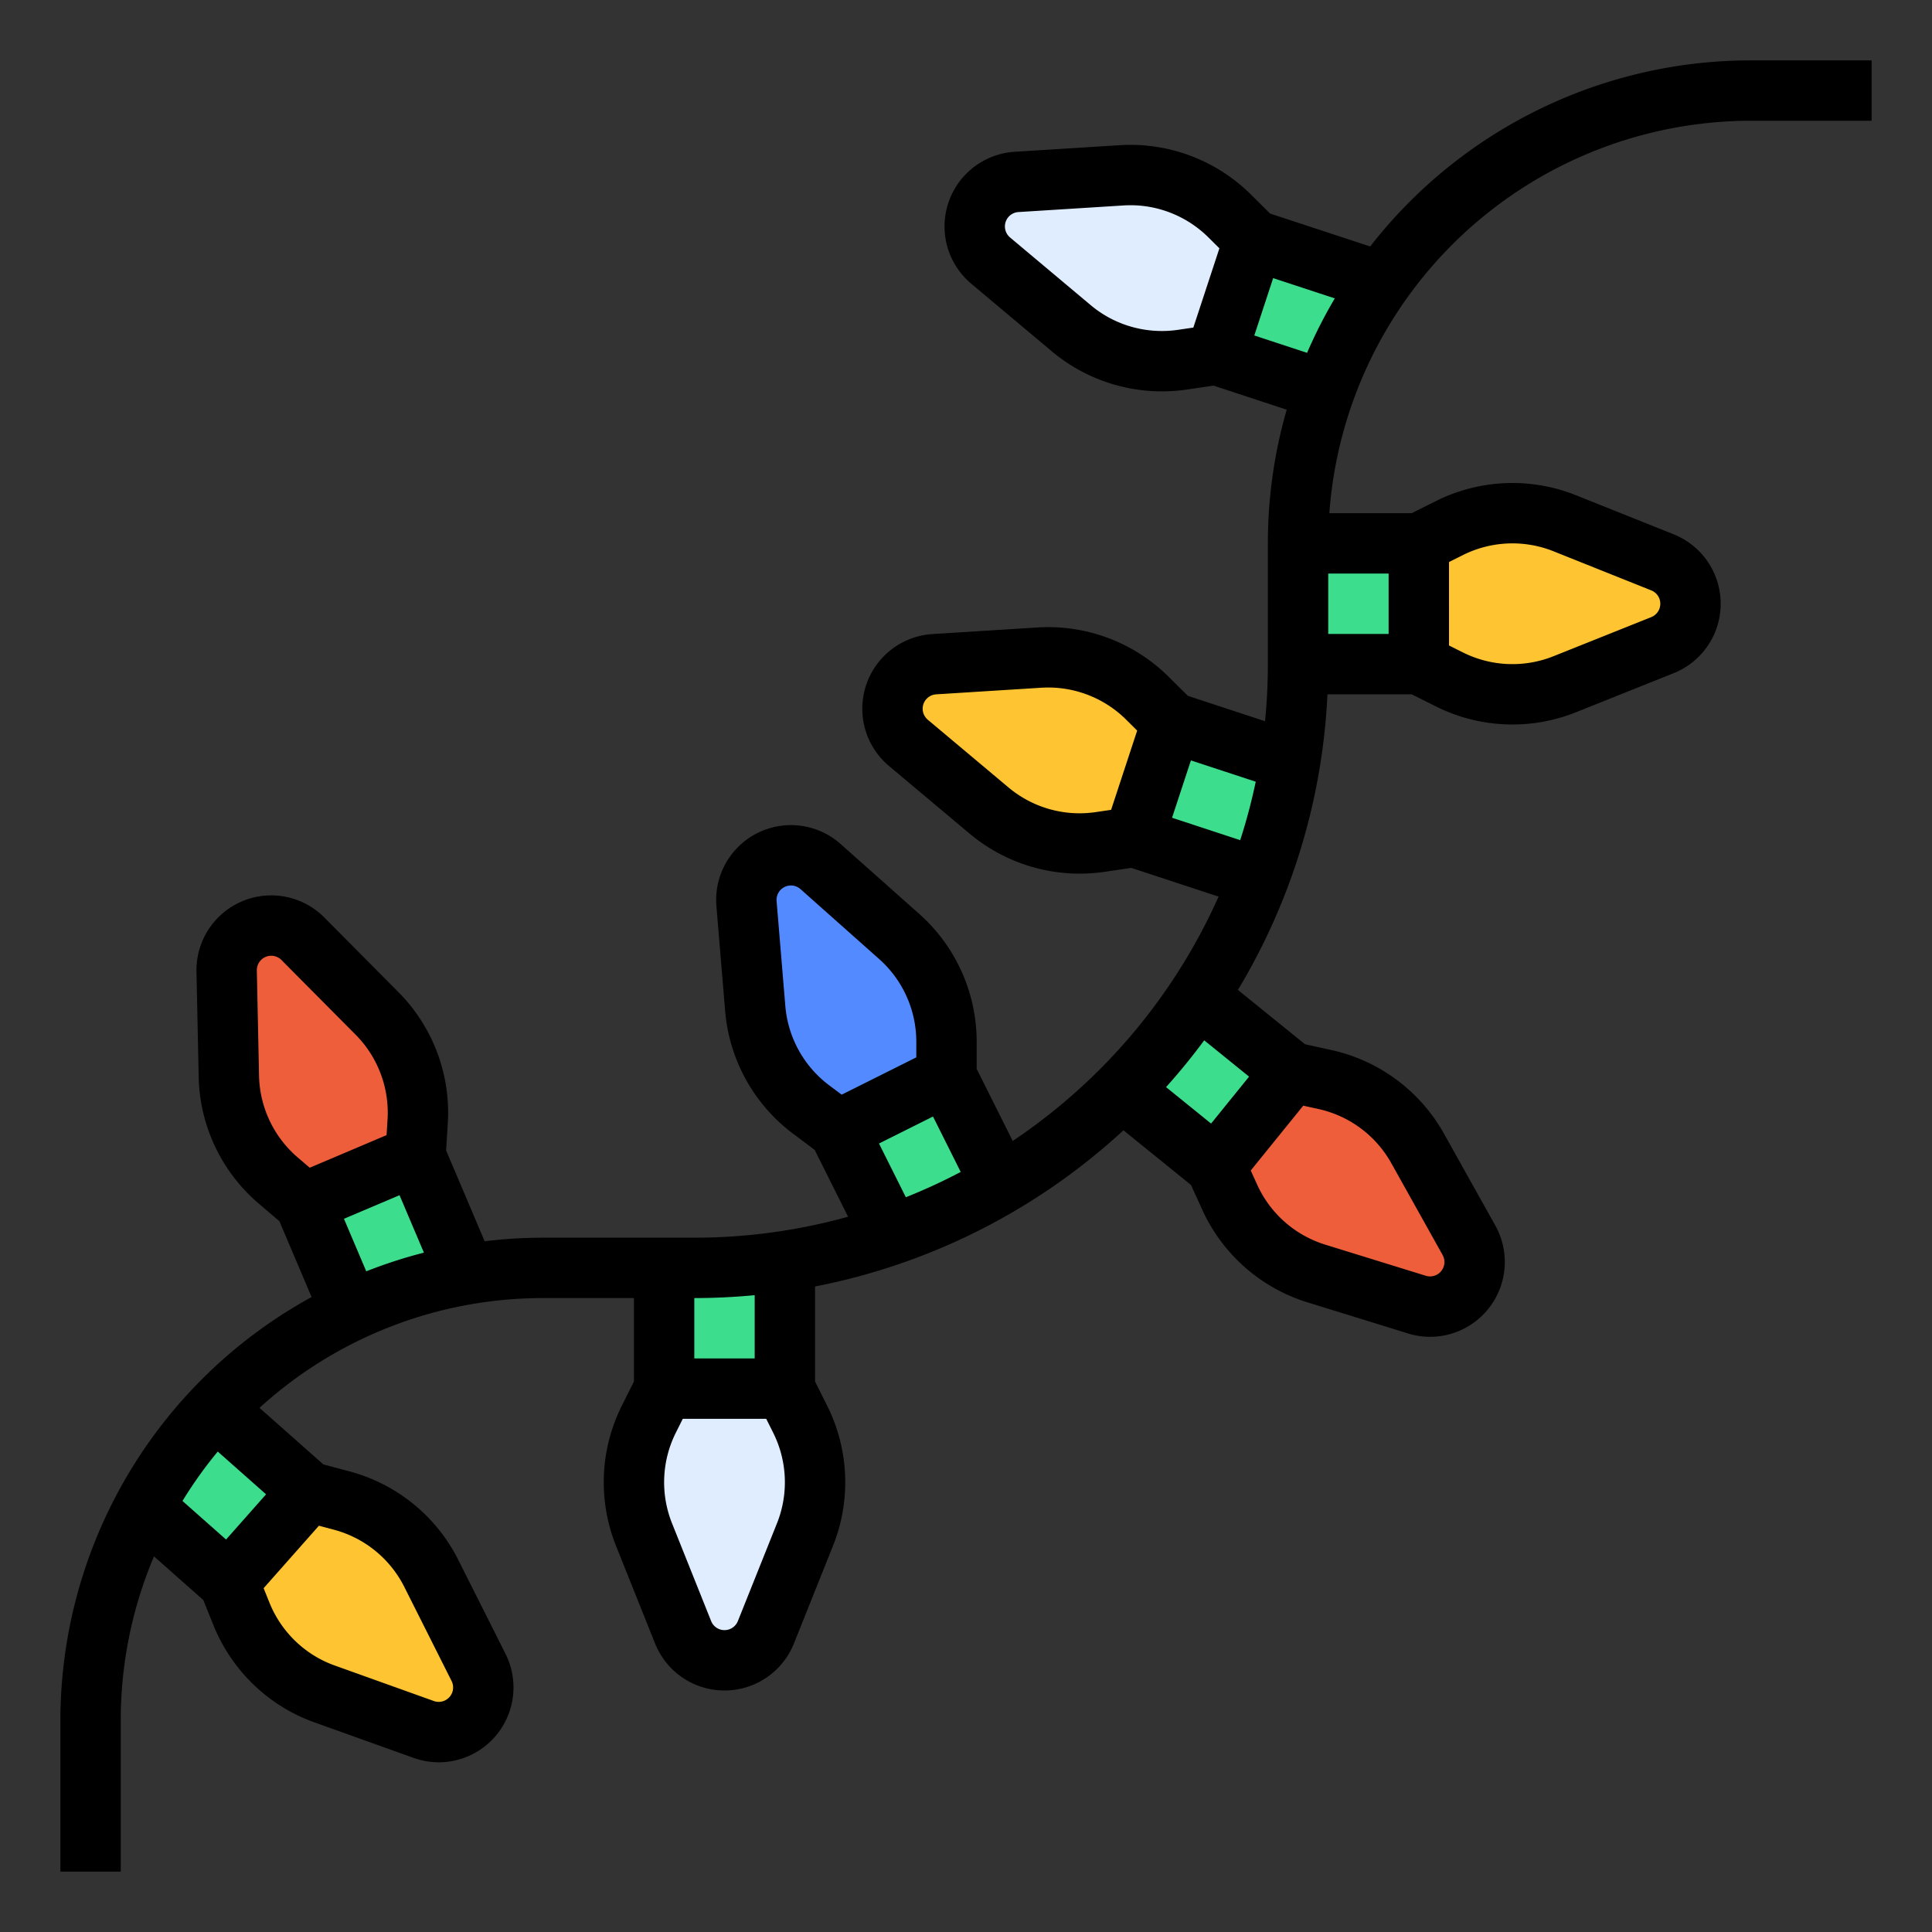 <svg id="filled_outline" height="512" viewBox="0 0 512 512" width="512" xmlns="http://www.w3.org/2000/svg" data-name="filled outline"><rect x="0" y="0" width="512" height="512" fill="#333333" stroke="none"/><path d="m326.501 67.803h32v32h-32z" fill="#3cde8d" transform="matrix(.312 -.95 .95 .312 155.912 382.992)"/><path d="m240.739 196.867 21.367 17.93a37.326 37.326 0 0 0 12.335 6.866 37.326 37.326 0 0 0 17.089 1.47l8.98-1.32 9.995-30.399-6.445-6.392a37.326 37.326 0 0 0 -14.627-8.957 37.326 37.326 0 0 0 -14.003-1.794l-27.838 1.752a11.816 11.816 0 0 0 -10.483 8.102 11.816 11.816 0 0 0 3.629 12.742z" fill="#ffc431"/><path d="m304.707 195.611h32v32h-32z" fill="#3cde8d" transform="matrix(.312 -.95 .95 .312 19.511 450.176)"/><path d="m344 144h32v32h-32z" fill="#3cde8d"/><path d="m440.572 170.971-25.898 10.359a37.326 37.326 0 0 1 -13.863 2.67 37.327 37.327 0 0 1 -16.693-3.941l-8.119-4.059v-32l8.119-4.059a37.327 37.327 0 0 1 16.693-3.941 37.326 37.326 0 0 1 13.863 2.67l25.898 10.359a11.816 11.816 0 0 1 7.428 10.971 11.816 11.816 0 0 1 -7.428 10.971z" fill="#ffc431"/><path d="m389.291 328.677-13.609-24.347a37.326 37.326 0 0 0 -9.094-10.798 37.326 37.326 0 0 0 -15.453-7.441l-8.864-1.954-20.136 24.87 3.756 8.264a37.327 37.327 0 0 0 10.494 13.567 37.326 37.326 0 0 0 12.454 6.648l26.646 8.245a11.816 11.816 0 0 0 12.677-3.853 11.816 11.816 0 0 0 1.131-13.201z" fill="#ef5e3b"/><g fill="#3cde8d"><path d="m303.766 270.503h32v32h-32z" transform="matrix(.629 -.777 .777 .629 -104.118 354.743)"/><path d="m227.674 290.623h32v32h-32z" transform="matrix(.894 -.447 .447 .894 -111.391 141.326)"/><path d="m176 336h32v32h-32z"/></g><path d="m60.069 257.349.581 27.887a37.326 37.326 0 0 0 2.958 13.804 37.327 37.327 0 0 0 10.149 13.827l6.908 5.888 29.457-12.501.565-9.059a37.326 37.326 0 0 0 -2.894-16.906 37.326 37.326 0 0 0 -7.873-11.718l-19.653-19.793a11.816 11.816 0 0 0 -13.001-2.552 11.816 11.816 0 0 0 -7.197 11.124z" fill="#ef5e3b"/><path d="m85.645 311.233h32v32h-32z" fill="#3cde8d" transform="matrix(.921 -.391 .391 .921 -119.761 65.713)"/><path d="m126.823 441.889-12.526-24.922a37.326 37.326 0 0 0 -8.611-11.187 37.326 37.326 0 0 0 -15.111-8.114l-8.77-2.342-21.21 23.961 3.389 8.421a37.326 37.326 0 0 0 9.887 14.015 37.326 37.326 0 0 0 12.15 7.189l26.258 9.409a11.816 11.816 0 0 0 12.834-3.292 11.816 11.816 0 0 0 1.71-13.138z" fill="#ffc431"/><path d="m43.22 380.7h32v32h-32z" fill="#3cde8d" transform="matrix(.663 -.749 .749 .663 -277.073 178.104)"/><path d="m262.533 69.059 21.367 17.93a37.326 37.326 0 0 0 12.335 6.866 37.326 37.326 0 0 0 17.089 1.47l8.98-1.32 9.995-30.399-6.445-6.392a37.326 37.326 0 0 0 -14.627-8.957 37.326 37.326 0 0 0 -14.003-1.794l-27.838 1.752a11.816 11.816 0 0 0 -10.483 8.102 11.816 11.816 0 0 0 3.629 12.742z" fill="#e0edff"/><path d="m197.832 239.461 2.315 27.797a37.326 37.326 0 0 0 3.811 13.593 37.326 37.326 0 0 0 10.989 13.169l7.261 5.447 28.622-14.309.001-9.077a37.327 37.327 0 0 0 -3.94-16.693 37.326 37.326 0 0 0 -8.587-11.206l-20.846-18.532a11.816 11.816 0 0 0 -13.135-1.738 11.816 11.816 0 0 0 -6.492 11.55z" fill="#548aff"/><path d="m181.029 432.572-10.359-25.898a37.326 37.326 0 0 1 -2.67-13.863 37.327 37.327 0 0 1 3.941-16.693l4.059-8.119h32l4.059 8.119a37.327 37.327 0 0 1 3.941 16.693 37.326 37.326 0 0 1 -2.67 13.863l-10.359 25.898a11.816 11.816 0 0 1 -10.971 7.428 11.816 11.816 0 0 1 -10.971-7.428z" fill="#e0edff"/><path d="m464 16a127.848 127.848 0 0 0 -100.889 49.315l-26.52-8.719-5.103-5.062a45.33 45.33 0 0 0 -34.766-13.056l-27.839 1.751a19.817 19.817 0 0 0 -11.493 34.958v-.001l21.366 17.93a45.41 45.41 0 0 0 35.73 10.124l7.112-1.046 19.392 6.376a127.644 127.644 0 0 0 -4.992 35.429v32q0 7.658-.751 15.128l-20.451-6.724-5.104-5.063a45.33 45.33 0 0 0 -34.766-13.055l-27.838 1.752a19.817 19.817 0 0 0 -11.494 34.957h.001l21.366 17.93a45.41 45.41 0 0 0 35.73 10.124l7.112-1.046 23.135 7.607a152.963 152.963 0 0 1 -54.562 64.757l-9.547-19.096v-7.189a45.333 45.333 0 0 0 -15.211-33.88l-20.847-18.531a19.817 19.817 0 0 0 -32.914 16.454v.001l2.315 27.795a45.325 45.325 0 0 0 17.973 32.5l5.751 4.313 8.854 17.711a151.635 151.635 0 0 1 -40.752 5.556h-40a128.728 128.728 0 0 0 -15.556.947l-10.22-24.081.448-7.175a45.32 45.32 0 0 0 -13.074-34.758l-19.654-19.794a19.816 19.816 0 0 0 -33.873 14.377l.582 27.886a45.33 45.33 0 0 0 15.915 33.554l5.472 4.663 8.536 20.112a128.103 128.103 0 0 0 -66.575 112.269v40h16v-40a111.384 111.384 0 0 1 8.811-43.543l13.068 11.567 2.684 6.669a45.569 45.569 0 0 0 12.007 17.02 45.115 45.115 0 0 0 14.754 8.729l26.258 9.409a19.936 19.936 0 0 0 6.728 1.176 19.834 19.834 0 0 0 17.663-28.729l-12.526-24.924a45.322 45.322 0 0 0 -28.806-23.437l-6.946-1.855-16.926-14.983a111.566 111.566 0 0 1 75.232-29.099h24v22.112l-3.215 6.43a45.321 45.321 0 0 0 -1.543 37.103l10.359 25.898a19.815 19.815 0 0 0 36.797 0l10.359-25.897a45.325 45.325 0 0 0 -1.543-37.104l-3.215-6.43v-25.182a167.654 167.654 0 0 0 81.725-41.392l17.908 14.499 2.973 6.543a45.333 45.333 0 0 0 27.866 24.548l26.647 8.245a19.961 19.961 0 0 0 5.905.897 19.83 19.83 0 0 0 17.25-29.497l-13.61-24.349a45.336 45.336 0 0 0 -29.808-22.147l-7.021-1.548-17.773-14.39a166.884 166.884 0 0 0 23.726-78.34h22.323l6.431 3.215a45.321 45.321 0 0 0 37.103 1.543l25.898-10.359a19.815 19.815 0 0 0 0-36.797l-25.897-10.359a45.325 45.325 0 0 0 -37.104 1.543l-6.43 3.215h-21.823a112.145 112.145 0 0 1 111.711-104h32v-16zm-147.752 70.81-4.088.601a29.484 29.484 0 0 1 -13.428-1.155 29.19 29.19 0 0 1 -9.69-5.395l-21.366-17.93v-.001a3.816 3.816 0 0 1 2.213-6.731l27.84-1.751q.932-.059 1.861-.059a29.169 29.169 0 0 1 9.14 1.468 29.469 29.469 0 0 1 11.491 7.037l2.934 2.91zm-21.794 127.808-4.088.602a29.326 29.326 0 0 1 -23.118-6.55l-21.366-17.93a3.816 3.816 0 0 1 2.214-6.732l27.837-1.752a29.325 29.325 0 0 1 22.494 8.446l2.935 2.911zm-205.942 190.778a29.319 29.319 0 0 1 18.638 15.164l12.525 24.923a3.816 3.816 0 0 1 -4.697 5.306l-26.258-9.409a29.185 29.185 0 0 1 -9.544-5.646 29.482 29.482 0 0 1 -7.77-11.013l-1.543-3.834 14.655-16.557zm-17.999-9.384-10.605 11.98-11.547-10.221a112.579 112.579 0 0 1 9.348-13.092zm11.578-86.553-3.145-2.681a29.331 29.331 0 0 1 -10.298-21.709l-.582-27.887a3.817 3.817 0 0 1 6.524-2.769l19.653 19.793a29.324 29.324 0 0 1 8.459 22.489l-.258 4.124zm14.971 27.454-5.908-13.92 14.729-6.251 6.46 15.222a126.912 126.912 0 0 0 -15.281 4.949zm86.938 7.087c5.397 0 10.732-.266 16-.766v16.766h-16zm21.902 59.703-10.359 25.898a3.816 3.816 0 0 1 -7.086 0l-10.359-25.899a29.323 29.323 0 0 1 .998-24.005l1.849-3.697h22.111l1.849 3.696a29.328 29.328 0 0 1 .998 24.007zm17.151-113.604-3.306-2.479a29.318 29.318 0 0 1 -11.628-21.027l-2.315-27.796a3.816 3.816 0 0 1 6.338-3.169l20.847 18.531a29.328 29.328 0 0 1 9.842 21.921v4.133zm17.006 27.185-7.118-14.24 14.312-7.155 7.343 14.687a151.334 151.334 0 0 1 -14.536 6.707zm105.316-24.271 4.036.89a29.325 29.325 0 0 1 19.286 14.33l13.609 24.348a3.816 3.816 0 0 1 -4.459 5.508l-26.646-8.245a29.32 29.32 0 0 1 -18.031-15.882l-1.71-3.763zm-14.358-7.693-10.067 12.436-11.931-9.66q5.342-5.952 10.113-12.398zm-2.351-62.67-18.059-5.938 4.998-15.199 17.177 5.648a150.586 150.586 0 0 1 -4.116 15.489zm55.333-73.705 3.696-1.849a29.328 29.328 0 0 1 24.007-.998l25.898 10.359a3.816 3.816 0 0 1 0 7.086l-25.899 10.359a29.323 29.323 0 0 1 -24.005-.998l-3.697-1.849zm-16 3.056v16h-16v-16zm-21.609-58.497-13.988-4.6 4.998-15.2 16.332 5.37a127.634 127.634 0 0 0 -7.341 14.43z"/></svg>